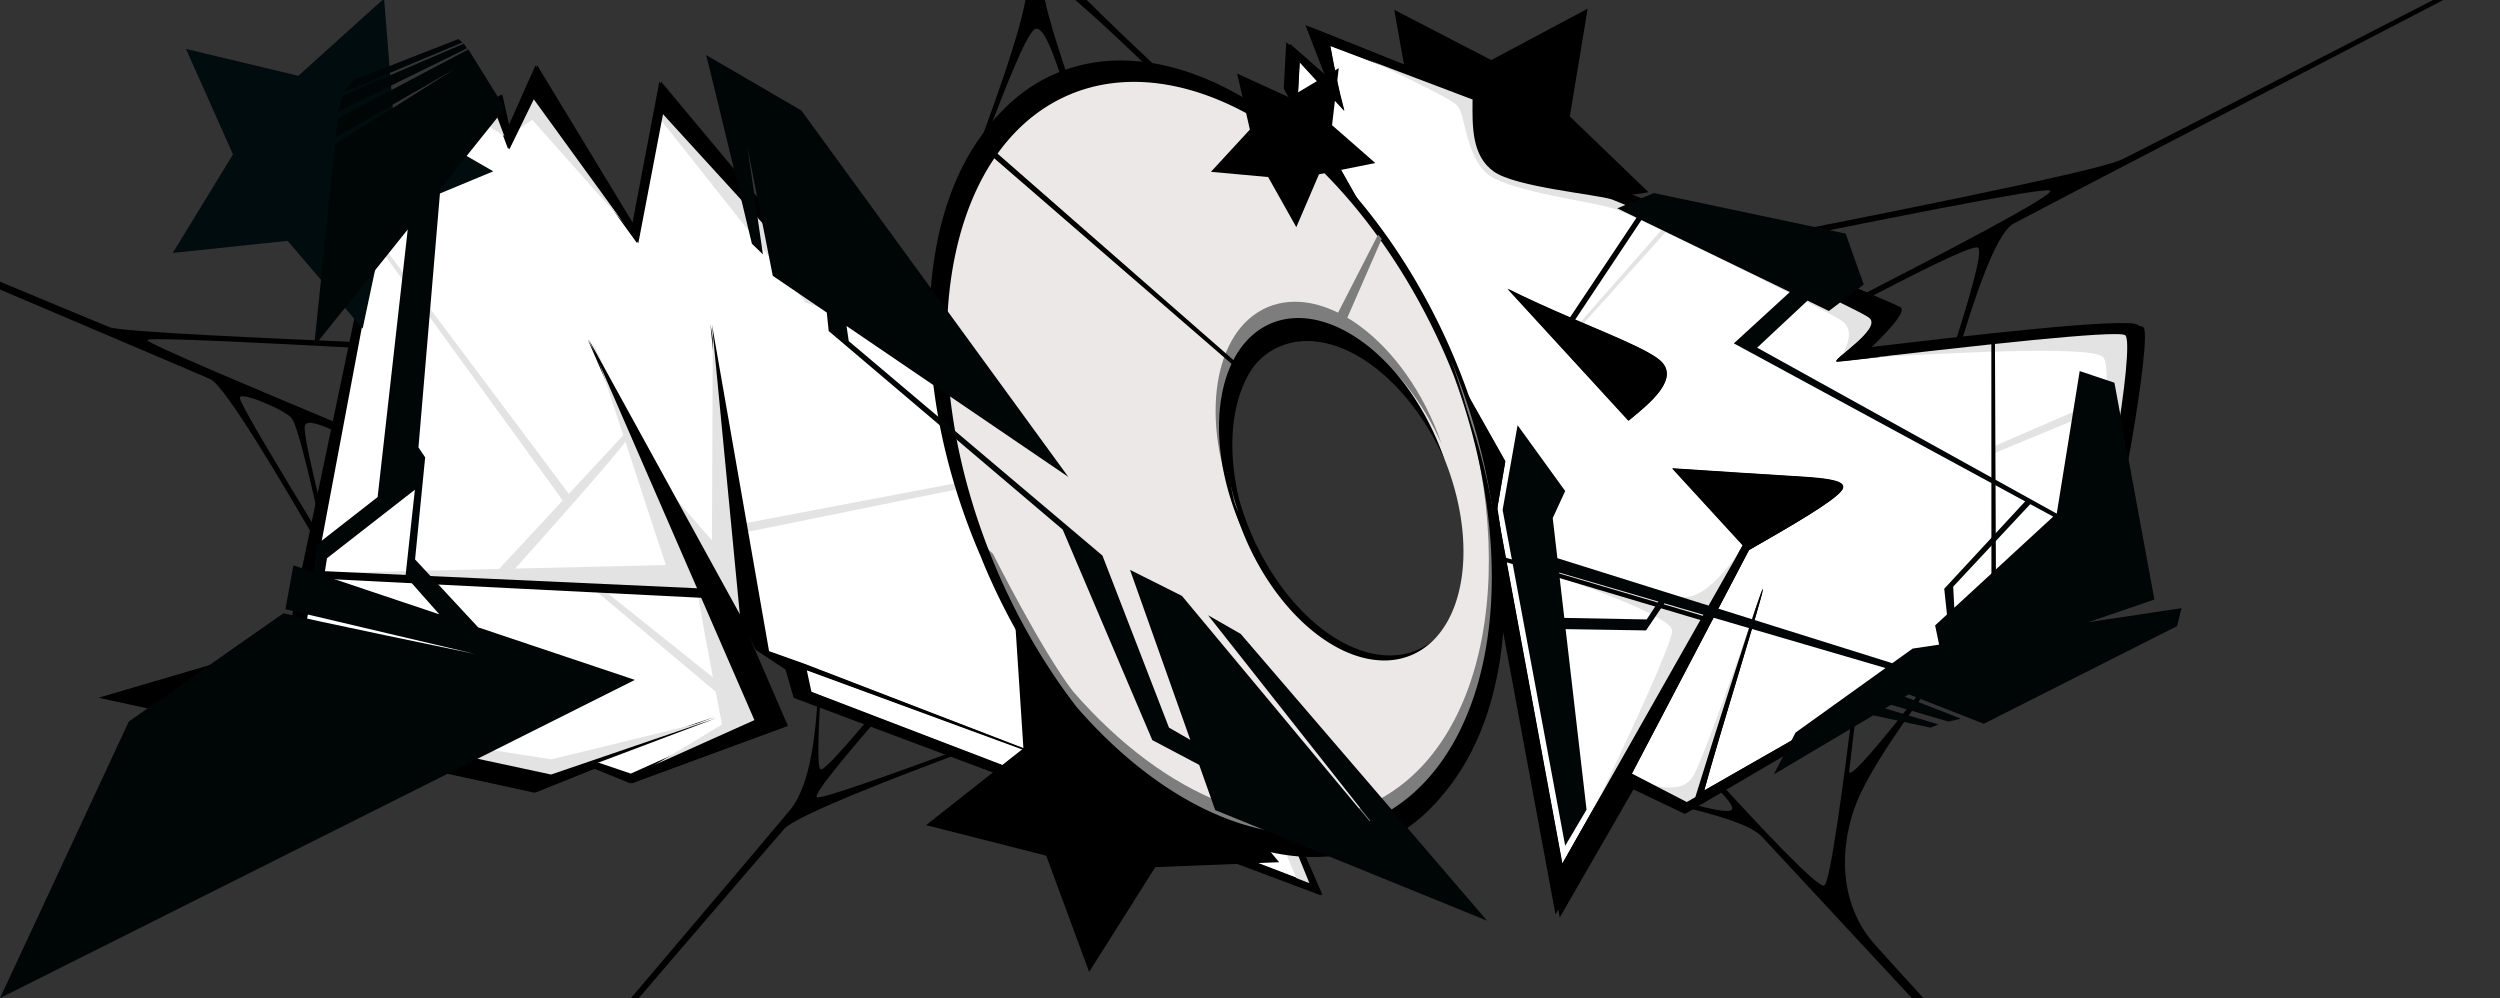 <?xml version="1.0" encoding="UTF-8" standalone="no"?>
<!-- Created with Inkscape (http://www.inkscape.org/) -->

<svg
   width="1400.245"
   height="559.028"
   viewBox="0 0 370.482 147.909"
   version="1.1"
   id="svg5"
   inkscape:version="1.1.1 (3bf5ae0d25, 2021-09-20)"
   sodipodi:docname="lettering01.svg"
   xmlns:inkscape="http://www.inkscape.org/namespaces/inkscape"
   xmlns:sodipodi="http://sodipodi.sourceforge.net/DTD/sodipodi-0.dtd"
   xmlns="http://www.w3.org/2000/svg"
   xmlns:svg="http://www.w3.org/2000/svg">
  <rect x="0" y="0" width="370.482" height="147.909" fill="#333333" stroke="none"/>
  <sodipodi:namedview
     id="namedview7"
     pagecolor="#ffffff"
     bordercolor="#666666"
     borderopacity="1.0"
     inkscape:pageshadow="2"
     inkscape:pageopacity="0.0"
     inkscape:pagecheckerboard="0"
     inkscape:document-units="mm"
     showgrid="false"
     units="px"
     width="1920px"
     inkscape:zoom="1.0761588"
     inkscape:cx="610.04008"
     inkscape:cy="260.18465"
     inkscape:window-width="1920"
     inkscape:window-height="1027"
     inkscape:window-x="0"
     inkscape:window-y="0"
     inkscape:window-maximized="1"
     inkscape:current-layer="letter_o"
     inkscape:snap-global="false" />
  <defs
     id="defs2">
    <inkscape:path-effect
       effect="bspline"
       id="path-effect16526"
       is_visible="true"
       lpeversion="1"
       weight="33.333"
       steps="2"
       helper_size="0"
       apply_no_weight="true"
       apply_with_weight="true"
       only_selected="false" />
    <inkscape:path-effect
       effect="bspline"
       id="path-effect13200"
       is_visible="true"
       lpeversion="1"
       weight="33.333"
       steps="2"
       helper_size="0"
       apply_no_weight="true"
       apply_with_weight="true"
       only_selected="false" />
    <inkscape:path-effect
       effect="bspline"
       id="path-effect12893"
       is_visible="true"
       lpeversion="1"
       weight="33.333"
       steps="2"
       helper_size="0"
       apply_no_weight="true"
       apply_with_weight="true"
       only_selected="false" />
    <inkscape:path-effect
       effect="bspline"
       id="path-effect12468"
       is_visible="true"
       lpeversion="1"
       weight="33.333"
       steps="2"
       helper_size="0"
       apply_no_weight="true"
       apply_with_weight="true"
       only_selected="false" />
    <inkscape:path-effect
       effect="bspline"
       id="path-effect11914"
       is_visible="true"
       lpeversion="1"
       weight="33.333"
       steps="2"
       helper_size="0"
       apply_no_weight="true"
       apply_with_weight="true"
       only_selected="false" />
    <inkscape:path-effect
       effect="bspline"
       id="path-effect11242"
       is_visible="true"
       lpeversion="1"
       weight="33.333"
       steps="2"
       helper_size="0"
       apply_no_weight="true"
       apply_with_weight="true"
       only_selected="false" />
    <inkscape:path-effect
       effect="bspline"
       id="path-effect12807"
       is_visible="true"
       lpeversion="1"
       weight="33.333"
       steps="2"
       helper_size="0"
       apply_no_weight="true"
       apply_with_weight="true"
       only_selected="false" />
    <inkscape:path-effect
       effect="bspline"
       id="path-effect11590"
       is_visible="true"
       lpeversion="1"
       weight="33.333"
       steps="2"
       helper_size="0"
       apply_no_weight="true"
       apply_with_weight="true"
       only_selected="false" />
    <inkscape:path-effect
       effect="bspline"
       id="path-effect10824"
       is_visible="true"
       lpeversion="1"
       weight="33.333"
       steps="2"
       helper_size="0"
       apply_no_weight="true"
       apply_with_weight="true"
       only_selected="false" />
    <inkscape:path-effect
       effect="bspline"
       id="path-effect10286"
       is_visible="true"
       lpeversion="1"
       weight="33.333"
       steps="2"
       helper_size="0"
       apply_no_weight="true"
       apply_with_weight="true"
       only_selected="false" />
    <inkscape:path-effect
       effect="bspline"
       id="path-effect40003"
       is_visible="true"
       lpeversion="1"
       weight="33.333"
       steps="2"
       helper_size="0"
       apply_no_weight="true"
       apply_with_weight="true"
       only_selected="false" />
    <inkscape:path-effect
       effect="bspline"
       id="path-effect27021"
       is_visible="true"
       lpeversion="1"
       weight="33.333"
       steps="2"
       helper_size="0"
       apply_no_weight="true"
       apply_with_weight="true"
       only_selected="false" />
    <inkscape:path-effect
       effect="bspline"
       id="path-effect26298"
       is_visible="true"
       lpeversion="1"
       weight="33.333"
       steps="2"
       helper_size="0"
       apply_no_weight="true"
       apply_with_weight="true"
       only_selected="false" />
    <inkscape:path-effect
       effect="bspline"
       id="path-effect16442"
       is_visible="true"
       lpeversion="1"
       weight="33.333"
       steps="2"
       helper_size="0"
       apply_no_weight="true"
       apply_with_weight="true"
       only_selected="false" />
    <inkscape:path-effect
       effect="bspline"
       id="path-effect2925"
       is_visible="true"
       lpeversion="1"
       weight="33.333"
       steps="2"
       helper_size="0"
       apply_no_weight="true"
       apply_with_weight="true"
       only_selected="false" />
    <inkscape:path-effect
       effect="bspline"
       id="path-effect267105"
       is_visible="true"
       lpeversion="1"
       weight="33.333"
       steps="2"
       helper_size="0"
       apply_no_weight="true"
       apply_with_weight="true"
       only_selected="false" />
    <inkscape:path-effect
       effect="bspline"
       id="path-effect258826"
       is_visible="true"
       lpeversion="1"
       weight="33.333"
       steps="2"
       helper_size="0"
       apply_no_weight="true"
       apply_with_weight="true"
       only_selected="false" />
    <inkscape:path-effect
       effect="bspline"
       id="path-effect247547"
       is_visible="true"
       lpeversion="1"
       weight="33.333"
       steps="2"
       helper_size="0"
       apply_no_weight="true"
       apply_with_weight="true"
       only_selected="false" />
    <inkscape:path-effect
       effect="bspline"
       id="path-effect231907"
       is_visible="true"
       lpeversion="1"
       weight="33.333"
       steps="2"
       helper_size="0"
       apply_no_weight="true"
       apply_with_weight="true"
       only_selected="false" />
    <inkscape:path-effect
       effect="bspline"
       id="path-effect231679"
       is_visible="true"
       lpeversion="1"
       weight="33.333"
       steps="2"
       helper_size="0"
       apply_no_weight="true"
       apply_with_weight="true"
       only_selected="false" />
    <inkscape:path-effect
       effect="bspline"
       id="path-effect231389"
       is_visible="true"
       lpeversion="1"
       weight="33.333"
       steps="2"
       helper_size="0"
       apply_no_weight="true"
       apply_with_weight="true"
       only_selected="false" />
    <inkscape:path-effect
       effect="bspline"
       id="path-effect224269"
       is_visible="true"
       lpeversion="1"
       weight="33.333"
       steps="2"
       helper_size="0"
       apply_no_weight="true"
       apply_with_weight="true"
       only_selected="false" />
    <inkscape:path-effect
       effect="bspline"
       id="path-effect222200"
       is_visible="true"
       lpeversion="1"
       weight="33.333"
       steps="2"
       helper_size="0"
       apply_no_weight="true"
       apply_with_weight="true"
       only_selected="false" />
    <inkscape:path-effect
       effect="bspline"
       id="path-effect199026"
       is_visible="true"
       lpeversion="1"
       weight="33.333"
       steps="2"
       helper_size="0"
       apply_no_weight="true"
       apply_with_weight="true"
       only_selected="false" />
    <inkscape:path-effect
       effect="bspline"
       id="path-effect179430"
       is_visible="true"
       lpeversion="1"
       weight="33.333"
       steps="2"
       helper_size="0"
       apply_no_weight="true"
       apply_with_weight="true"
       only_selected="false" />
    <inkscape:path-effect
       effect="bspline"
       id="path-effect165795"
       is_visible="true"
       lpeversion="1"
       weight="33.333"
       steps="2"
       helper_size="0"
       apply_no_weight="true"
       apply_with_weight="true"
       only_selected="false" />
    <inkscape:path-effect
       effect="bspline"
       id="path-effect142926"
       is_visible="true"
       lpeversion="1"
       weight="33.333"
       steps="2"
       helper_size="0"
       apply_no_weight="true"
       apply_with_weight="true"
       only_selected="false" />
    <inkscape:path-effect
       effect="bspline"
       id="path-effect141389"
       is_visible="true"
       lpeversion="1"
       weight="33.333"
       steps="2"
       helper_size="0"
       apply_no_weight="true"
       apply_with_weight="true"
       only_selected="false" />
    <inkscape:path-effect
       effect="bspline"
       id="path-effect137960"
       is_visible="true"
       lpeversion="1"
       weight="33.333"
       steps="2"
       helper_size="0"
       apply_no_weight="true"
       apply_with_weight="true"
       only_selected="false" />
    <inkscape:path-effect
       effect="bspline"
       id="path-effect136588"
       is_visible="true"
       lpeversion="1"
       weight="33.333"
       steps="2"
       helper_size="0"
       apply_no_weight="true"
       apply_with_weight="true"
       only_selected="false" />
    <inkscape:path-effect
       effect="bspline"
       id="path-effect134471"
       is_visible="true"
       lpeversion="1"
       weight="33.333"
       steps="2"
       helper_size="0"
       apply_no_weight="true"
       apply_with_weight="true"
       only_selected="false" />
    <inkscape:path-effect
       effect="bspline"
       id="path-effect134465"
       is_visible="true"
       lpeversion="1"
       weight="33.333"
       steps="2"
       helper_size="0"
       apply_no_weight="true"
       apply_with_weight="true"
       only_selected="false" />
    <inkscape:path-effect
       effect="bspline"
       id="path-effect134459"
       is_visible="true"
       lpeversion="1"
       weight="33.333"
       steps="2"
       helper_size="0"
       apply_no_weight="true"
       apply_with_weight="true"
       only_selected="false" />
    <inkscape:path-effect
       effect="bspline"
       id="path-effect134453"
       is_visible="true"
       lpeversion="1"
       weight="33.333"
       steps="2"
       helper_size="0"
       apply_no_weight="true"
       apply_with_weight="true"
       only_selected="false" />
    <inkscape:path-effect
       effect="bspline"
       id="path-effect134447"
       is_visible="true"
       lpeversion="1"
       weight="33.333"
       steps="2"
       helper_size="0"
       apply_no_weight="true"
       apply_with_weight="true"
       only_selected="false" />
    <inkscape:path-effect
       effect="bspline"
       id="path-effect134441"
       is_visible="true"
       lpeversion="1"
       weight="33.333"
       steps="2"
       helper_size="0"
       apply_no_weight="true"
       apply_with_weight="true"
       only_selected="false" />
    <inkscape:path-effect
       effect="bspline"
       id="path-effect134435"
       is_visible="true"
       lpeversion="1"
       weight="33.333"
       steps="2"
       helper_size="0"
       apply_no_weight="true"
       apply_with_weight="true"
       only_selected="false" />
    <inkscape:path-effect
       effect="bspline"
       id="path-effect134429"
       is_visible="true"
       lpeversion="1"
       weight="33.333"
       steps="2"
       helper_size="0"
       apply_no_weight="true"
       apply_with_weight="true"
       only_selected="false" />
    <inkscape:path-effect
       effect="bspline"
       id="path-effect134423"
       is_visible="true"
       lpeversion="1"
       weight="33.333"
       steps="2"
       helper_size="0"
       apply_no_weight="true"
       apply_with_weight="true"
       only_selected="false" />
    <inkscape:path-effect
       effect="bspline"
       id="path-effect134417"
       is_visible="true"
       lpeversion="1"
       weight="33.333"
       steps="2"
       helper_size="0"
       apply_no_weight="true"
       apply_with_weight="true"
       only_selected="false" />
    <inkscape:path-effect
       effect="bspline"
       id="path-effect134411"
       is_visible="true"
       lpeversion="1"
       weight="33.333"
       steps="2"
       helper_size="0"
       apply_no_weight="true"
       apply_with_weight="true"
       only_selected="false" />
    <inkscape:path-effect
       effect="bspline"
       id="path-effect134405"
       is_visible="true"
       lpeversion="1"
       weight="33.333"
       steps="2"
       helper_size="0"
       apply_no_weight="true"
       apply_with_weight="true"
       only_selected="false" />
    <inkscape:path-effect
       effect="bspline"
       id="path-effect134399"
       is_visible="true"
       lpeversion="1"
       weight="33.333"
       steps="2"
       helper_size="0"
       apply_no_weight="true"
       apply_with_weight="true"
       only_selected="false" />
    <inkscape:path-effect
       effect="bspline"
       id="path-effect134393"
       is_visible="true"
       lpeversion="1"
       weight="33.333"
       steps="2"
       helper_size="0"
       apply_no_weight="true"
       apply_with_weight="true"
       only_selected="false" />
    <inkscape:path-effect
       effect="bspline"
       id="path-effect134387"
       is_visible="true"
       lpeversion="1"
       weight="33.333"
       steps="2"
       helper_size="0"
       apply_no_weight="true"
       apply_with_weight="true"
       only_selected="false" />
    <inkscape:path-effect
       effect="bspline"
       id="path-effect126759"
       is_visible="true"
       lpeversion="1"
       weight="33.333"
       steps="2"
       helper_size="0"
       apply_no_weight="true"
       apply_with_weight="true"
       only_selected="false" />
    <inkscape:path-effect
       effect="bspline"
       id="path-effect125251"
       is_visible="true"
       lpeversion="1"
       weight="33.333"
       steps="2"
       helper_size="0"
       apply_no_weight="true"
       apply_with_weight="true"
       only_selected="false" />
    <inkscape:path-effect
       effect="bspline"
       id="path-effect124240"
       is_visible="true"
       lpeversion="1"
       weight="33.333"
       steps="2"
       helper_size="0"
       apply_no_weight="true"
       apply_with_weight="true"
       only_selected="false" />
    <inkscape:path-effect
       effect="bspline"
       id="path-effect123551"
       is_visible="true"
       lpeversion="1"
       weight="33.333"
       steps="2"
       helper_size="0"
       apply_no_weight="true"
       apply_with_weight="true"
       only_selected="false" />
    <inkscape:path-effect
       effect="bspline"
       id="path-effect118125"
       is_visible="true"
       lpeversion="1"
       weight="33.333"
       steps="2"
       helper_size="0"
       apply_no_weight="true"
       apply_with_weight="true"
       only_selected="false" />
    <inkscape:path-effect
       effect="bspline"
       id="path-effect116390"
       is_visible="true"
       lpeversion="1"
       weight="33.333"
       steps="2"
       helper_size="0"
       apply_no_weight="true"
       apply_with_weight="true"
       only_selected="false" />
    <inkscape:path-effect
       effect="bspline"
       id="path-effect114846"
       is_visible="true"
       lpeversion="1"
       weight="33.333"
       steps="2"
       helper_size="0"
       apply_no_weight="true"
       apply_with_weight="true"
       only_selected="false" />
    <inkscape:path-effect
       effect="bspline"
       id="path-effect112570"
       is_visible="true"
       lpeversion="1"
       weight="33.333"
       steps="2"
       helper_size="0"
       apply_no_weight="true"
       apply_with_weight="true"
       only_selected="false" />
    <inkscape:path-effect
       effect="bspline"
       id="path-effect110387"
       is_visible="true"
       lpeversion="1"
       weight="33.333"
       steps="2"
       helper_size="0"
       apply_no_weight="true"
       apply_with_weight="true"
       only_selected="false" />
    <inkscape:path-effect
       effect="bspline"
       id="path-effect91985"
       is_visible="true"
       lpeversion="1"
       weight="33.333"
       steps="2"
       helper_size="0"
       apply_no_weight="true"
       apply_with_weight="true"
       only_selected="false" />
    <inkscape:path-effect
       effect="bspline"
       id="path-effect74175"
       is_visible="true"
       lpeversion="1"
       weight="33.333"
       steps="2"
       helper_size="0"
       apply_no_weight="true"
       apply_with_weight="true"
       only_selected="false" />
    <inkscape:path-effect
       effect="bspline"
       id="path-effect59518"
       is_visible="true"
       lpeversion="1"
       weight="33.333"
       steps="2"
       helper_size="0"
       apply_no_weight="true"
       apply_with_weight="true"
       only_selected="false" />
    <inkscape:path-effect
       effect="bspline"
       id="path-effect4297"
       is_visible="true"
       lpeversion="1"
       weight="33.333"
       steps="2"
       helper_size="0"
       apply_no_weight="true"
       apply_with_weight="true"
       only_selected="false" />
  </defs>
  <g
     inkscape:groupmode="layer"
     id="letter_b_star"
     inkscape:label="B-star"
     style="display:inline"
     transform="translate(0,-0.854)"
     type="layer"
     sodipodi:insensitive="true">
    <path
       sodipodi:type="star"
       style="display:inline;fill:#000000;fill-opacity:1;stroke:none;stroke-opacity:1"
       id="path194095-7"
       inkscape:flatsided="false"
       sodipodi:sides="5"
       sodipodi:cx="418.7063"
       sodipodi:cy="193.01639"
       sodipodi:r1="61.185623"
       sodipodi:r2="30.592813"
       sodipodi:arg1="-2.0943951"
       sodipodi:arg2="-1.4660766"
       inkscape:rounded="0"
       inkscape:randomized="0"
       transform="matrix(0.396,-0.044,0.044,0.396,46.765,-36.066)"
       inkscape:transform-center-x="-0.050636488"
       inkscape:transform-center-y="2.2778876"
       d="m 388.113,140.028 33.791,22.563 37.743,-15.045 -11.017,39.109 25.972,31.247 -40.599,1.608 -21.692,34.356 -14.075,-38.116 -39.378,-10.014 31.901,-25.164 z" />
  </g>
  <g
     inkscape:groupmode="layer"
     id="letter_b_shadow"
     inkscape:label="B-shadow"
     style="display:inline"
     type="layer"
     sodipodi:insensitive="true">
    <g
       id="g26254-5"
       transform="translate(-105.919,128.526)"
       style="display:inline;fill:#ffffff;fill-opacity:1;stroke:none" />
    <path
       id="path26873-2-5"
       style="display:inline;fill:#000000;fill-opacity:1;stroke:none;stroke-width:0.265px;stroke-linecap:butt;stroke-linejoin:miter;stroke-opacity:1"
       d="m 193.455,3.722 2.926,7.582 -5.768,-5.068 -0.376,6.877 30.18,55.105 -1.192,6.4 11.284,60.872 10.909,-18.94 7.611,3.625 c 21.096,-12.357 60.044,-35.171 61.831,-37.058 1.788,-1.887 7.418,-33.725 6.011,-34.955 -1.407,-1.23 -26.471,1.715 -40.662,3.383 1.989,-1.94 5.968,-5.818 4.644,-6.39 -1.324,-0.572 -37.488,-16.194 -42.27,-17.466 -2.636,-0.701 -6.299,-0.855 -9.797,-1.363 -0.126,-0.019 -0.247,-0.037 -0.372,-0.055 -2.712,-0.416 -5.3,-1.065 -7.196,-2.377 -4.419,-3.057 -2.259,-9.121 -2.894,-9.85 -0.635,-0.729 -16.268,-6.917 -24.869,-10.322 z"
       sodipodi:nodetypes="cccccccccsscssccsssc" />
  </g>
  <g
     inkscape:groupmode="layer"
     id="letter_b"
     inkscape:label="B"
     style="display:inline"
     transform="translate(-58.194,-25.782)"
     type="layer"
     sodipodi:insensitive="true">
    <g
       id="g26254"
       transform="translate(3.15,-1.87)"
       style="fill:#ffffff;fill-opacity:1;stroke:none">
      <path
         id="path16242"
         style="fill:#ffffff;fill-opacity:1;stroke:none;stroke-width:1px;stroke-linecap:butt;stroke-linejoin:miter;stroke-opacity:1"
         d="m 743.842,25.717 c 2.309,12.569 4.648,24.621 7.861,36.328 l -24.955,-27.211 -0.955,17.615 115.938,205.664 -4.646,27.158 36.527,197.799 100.922,-178.057 -39.432,-42.994 c 22.744,1.495 47.226,3.121 61.85,3.996 20.774,1.243 37.174,1.985 33.119,8.076 -4.055,6.091 -29.293,20.563 -52.055,33.615 l -65.549,125.113 30.699,15.885 c 1.402,-0.802 3.34,-1.917 4.779,-2.74 10.137,-32.801 38.369,-121.753 37.826,-116.207 -0.522,5.331 -24.293,80.997 -32.811,112.41 77.959,-44.592 201.37,-114.486 211.664,-125.361 10.852,-11.465 29.606,-124.812 23.732,-129.141 -5.874,-4.329 -156.326,14.668 -161.031,14.648 -4.706,-0.019 25.706,-18.284 17.803,-24.416 -7.903,-6.132 -135.109,-63.263 -143.787,-66.156 -8.678,-2.893 -53.866,-6.873 -66.102,-15.615 C 823.005,87.385 823.19,71.467 823.375,55.852 Z m 99.186,135.904 c 35.806,17.875 73.616,30.713 84.66,39.568 12.686,10.172 -5.247,24.53 -17.059,34.145 z"
         transform="matrix(0.265,0,0,0.265,55.043,27.652)" />
    </g>
    <path
       id="path6773"
       style="font-variation-settings:normal;display:inline;opacity:1;vector-effect:none;fill:#000000;fill-opacity:1;stroke:none;stroke-width:1px;stroke-linecap:butt;stroke-linejoin:miter;stroke-miterlimit:4;stroke-dasharray:none;stroke-dashoffset:0;stroke-opacity:1;-inkscape-stroke:none;stop-color:#000000;stop-opacity:1"
       d="m 1092.887,365.188 c 0,0 -3.285,1.209 -3.285,1.209 0,0 -56.756,75.383 -55.484,64.68 1.272,-10.702 2.303,-19.38 4.09,-34.421 0,0 -2.344,1.389 -2.344,1.389 -4.482,35.124 -12.145,95.17 -15.681,97.147 -3.535,1.978 -37.492,-34.789 -57.355,-56.296 0,0 -2.316,2.049 -2.316,2.049 4.906,5.288 9.886,10.657 7.567,12.112 -2.319,1.455 -12.078,-0.914 -21.692,-3.247 0,0 -2.383,2.107 -2.383,2.107 11.572,2.885 34.216,8.53 41.197,15.848 6.981,7.318 614.501,662.201 924.992,996.899 -295.098,-320.123 -840.073,-911.314 -862.496,-937.312 -22.422,-25.997 -17.815,-62.039 -6.842,-84.492 10.973,-22.453 31.821,-50.492 52.031,-77.673 z"
       inkscape:path-effect="#path-effect11590"
       inkscape:original-d="m 1092.8867,365.1875 -3.2851,1.20898 -56.7559,75.38282 c 2.5418,-21.40504 5.3613,-45.12305 5.3613,-45.12305 l -2.3437,1.38867 c 0,0 -12.1443,95.16985 -13.4473,105.3711 -5.7684,-6.24591 -59.58788,-64.51954 -59.58788,-64.51954 l -2.3164,2.04883 c 0,0 9.88579,10.65716 14.7168,15.86524 -9.46871,-2.29733 -28.8418,-7 -28.8418,-7 l -2.38281,2.10742 c 0,0 34.21609,8.53024 34.71679,8.6543 13.46186,14.51129 931.4727,1004.09183 931.4727,1004.09183 0,0 -840.0733,-911.31427 -885.2936,-960.3694 0.3768,-2.93928 4.9837,-38.98087 7.358,-57.56423 19.5727,-26.32196 60.6289,-81.54297 60.6289,-81.54297 z"
       sodipodi:nodetypes="cccccccccccccccc"
       transform="matrix(0.265,0,0,0.265,58.194,25.782)" />
    <path
       id="path7306"
       style="font-variation-settings:normal;display:inline;opacity:1;vector-effect:none;fill:#000000;fill-opacity:1;stroke:none;stroke-width:1px;stroke-linecap:butt;stroke-linejoin:miter;stroke-miterlimit:4;stroke-dasharray:none;stroke-dashoffset:0;stroke-opacity:1;-inkscape-stroke:none;stop-color:#000000;stop-opacity:1"
       d="m 2137.061,-400.004 c -320.182,165.071 -935.672,482.388 -950.75,489.319 -15.078,6.931 -145.754,32.604 -213.733,45.96 0,0 3.59,2.941 3.59,2.941 64.277,-13.044 165.773,-33.642 170.221,-31.706 4.447,1.936 -63.681,37.06 -106.826,59.303 0,0 3.068,1.957 3.068,1.957 23.213,-12.043 59.999,-31.128 63.457,-29.306 3.458,1.822 -6.932,34.807 -13.489,55.622 0,0 3.746,-1.367 3.746,-1.367 6.447,-20.949 18.945,-61.564 29.569,-67.615 10.624,-6.051 670.688,-348.484 1011.146,-525.11 z"
       inkscape:path-effect="#path-effect10824"
       inkscape:original-d="m 2137.0605,-400.00391 c 0,0 -935.6711,482.38966 -960.5468,495.212894 -5.2802,1.038576 -203.93558,40.066406 -203.93558,40.066406 l 3.58985,2.94141 c 0,0 165.77363,-33.6408 192.83003,-39.132816 -18.1611,9.364456 -129.4355,66.730466 -129.4355,66.730466 l 3.0684,1.95703 c 0,0 59.9996,-31.12663 69.6386,-36.1289 -2.7219,8.64521 -19.6699,62.44531 -19.6699,62.44531 l 3.7461,-1.36719 c 0,0 18.9459,-61.56351 19.3398,-62.84765 20.8541,-10.81734 1021.375,-529.87696 1021.375,-529.87696 z"
       sodipodi:nodetypes="cccccccccccc"
       transform="matrix(0.265,0,0,0.265,58.194,25.782)" />
    <path
       id="path11160"
       style="font-variation-settings:normal;opacity:1;vector-effect:none;fill:#e3e3e3;fill-opacity:1;stroke:none;stroke-width:1px;stroke-linecap:butt;stroke-linejoin:miter;stroke-miterlimit:4;stroke-dasharray:none;stroke-dashoffset:0;stroke-opacity:1;-inkscape-stroke:none;stop-color:#000000;stop-opacity:1"
       d="m 745.811,24.387 c 23.389,10.844 64.379,29.615 69.119,34.67 4.74,5.055 4.741,29.961 18.227,39.232 13.485,9.271 58.644,14.564 70.33,18.717 3.079,1.094 12.88,5.63 25.547,11.686 l -44.984,51.166 1.572,0.934 45.801,-50.947 c 35.613,17.074 92.124,45.269 97.986,49.127 8.13,5.35 3.429,14.49 0.533,20.121 l 24.312,-23.127 -151.969,-67.75 -46.029,-7.047 -24.281,-9.045 -6.5,-16.369 -0.019,-20.607 C 798.291,44.655 747.657,25.1 745.811,24.387 Z m 449.076,160.814 -57.33,1.771 -102.207,13.545 c 50.243,-2.883 132.741,-7.619 140.574,-0.98 2.249,1.906 2.623,10.823 1.691,22.9 l -63.375,27.488 0.842,3.576 62.051,-25.703 c -3.029,30.197 -12.789,74.776 -22.141,84.883 -13.918,15.042 -133.018,89.5 -205.342,134.713 L 1174.117,313.164 Z M 975.756,304.637 c -8.474,11.6 -20.851,28.544 -32.939,29.275 -9.4,0.569 -62.524,-11.79 -85.854,-17.299 l -16.174,-4.801 c 2.794,0.96 5.948,2.049 9.021,3.109 -2.564,-0.607 -4.147,-0.98 -4.139,-0.963 0.015,0.031 4.196,1.292 10.752,3.25 33.902,11.782 77.311,27.667 78.641,35.102 1.547,8.647 -60.832,135.609 -61.537,137.043 -0.705,1.434 55.417,-94.884 83.479,-143.043 l -3.25,-0.965 z m 9.475,26.043 c -0.02,-0.015 -32.363,93.798 -38.4,103.479 -6.037,9.681 -19.408,5.827 -28.549,3.191 l 22.904,13.996 7.896,-3.598 c 12.202,-39.491 36.169,-117.053 36.148,-117.068 z"
       transform="matrix(0.265,0,0,0.265,58.194,25.782)" />
    <path
       id="path26873-2"
       style="display:inline;fill:#000000;fill-opacity:1;stroke:none;stroke-width:1px;stroke-linecap:butt;stroke-linejoin:miter;stroke-opacity:1"
       d="m 732.201,15.035 11.059,28.658 -21.799,-19.156 -1.422,25.99 114.066,208.271 -4.506,24.189 42.648,230.068 41.23,-71.584 28.768,13.701 c 79.733,-46.704 226.936,-132.93 233.693,-140.062 6.757,-7.133 28.037,-127.466 22.719,-132.115 -5.318,-4.649 -100.048,6.482 -153.684,12.785 7.519,-7.33 22.556,-21.99 17.551,-24.152 -5.005,-2.162 -141.688,-61.205 -159.76,-66.012 -18.071,-4.806 -48.929,-2.788 -65.631,-14.344 -16.702,-11.556 -8.538,-34.473 -10.939,-37.227 -2.401,-2.754 -61.487,-26.143 -93.994,-39.012 z m 11.754,10.486 79.533,30.135 c -0.185,15.616 -0.37,31.533 11.865,40.275 12.235,8.742 57.424,12.722 66.102,15.615 1.583,0.528 7.974,3.264 16,6.762 l -39.436,59.107 c -11.186,-4.827 -23.102,-10.111 -34.879,-15.99 l 67.602,73.713 c 11.812,-9.615 29.744,-23.973 17.059,-34.145 -7.1,-5.693 -25.302,-13.058 -46.881,-22.322 l 39.334,-59.143 c 37.483,16.412 118.693,53.289 124.988,58.174 7.903,6.132 -22.509,24.397 -17.803,24.416 2.478,0.01 45.251,-5.217 86.16,-9.57 l 0.053,156.836 c -45.517,27.045 -111.902,64.745 -160.578,92.588 8.518,-31.413 32.289,-107.079 32.811,-112.41 0.543,-5.546 -27.69,83.406 -37.826,116.207 -1.439,0.823 -3.377,1.938 -4.779,2.74 L 912.58,432.625 978.129,307.512 c 22.762,-13.052 48,-27.524 52.055,-33.615 4.055,-6.091 -12.345,-6.833 -33.119,-8.076 -14.623,-0.875 -39.106,-2.501 -61.85,-3.996 l 39.432,42.994 -22.432,39.576 -110.064,-32.5 -4.953,-26.818 4.646,-27.158 -115.938,-205.664 0.955,-17.615 24.955,27.211 c -3.213,-11.707 -5.553,-23.759 -7.861,-36.328 z M 1183.246,186.834 c 2.853,0.031 4.674,0.231 5.225,0.637 5.874,4.329 -12.88,117.676 -23.732,129.141 -3.738,3.949 -22.495,15.735 -48.473,31.211 l -0.65,-155.482 c 28.766,-3.044 56.343,-5.627 67.631,-5.506 z M 842.627,314.475 950.896,346.721 873.725,482.875 Z"
       transform="matrix(0.265,0,0,0.265,58.194,25.782)" />
  </g>
  <g
     inkscape:groupmode="layer"
     id="letter_b_over"
     inkscape:label="B-over"
     style="display:inline"
     transform="translate(0,-0.854)"
     type="layer"
     sodipodi:insensitive="true">
    <path
       id="path30102"
       style="fill:#000506;fill-opacity:1;stroke:none;stroke-width:1px;stroke-linecap:butt;stroke-linejoin:miter;stroke-opacity:1"
       d="m 924.902,107.961 -20.488,8.537 96.506,46.814 -31.322,28.713 162.912,88.355 -45.258,48.854 1.521,14.396 -6.619,6.098 2.223,10.75 -14.811,2.227 -11.387,8.168 -187.264,-58.723 -2.602,-22.445 6.971,-15.107 -26.623,-36.826 -8.371,47.355 34.994,187.863 11.938,-20.209 -11.705,-100.965 44.969,0.725 10.258,-15.143 123.672,36.176 -50.312,36.094 -12.16,23.393 55.623,-33.016 31.895,6.842 4.65,-1.75 -29.961,-9 3.367,-1.998 32.172,9.395 6.834,-1.666 -31.392,-12.248 2.262,-1.342 41.961,16.465 108.08,-54.604 2.523,-10.037 -52.213,7.848 37.037,-12.674 -22.357,-121.248 -19.418,-6.516 -12.811,79.525 -0.152,0.141 -167.416,-92.752 28.176,-26.32 11.951,5.799 19.494,-14.797 -10.158,-28.488 z m 210.453,173.963 12.834,6.961 -55.311,50.963 -0.627,-11.797 z m -263.508,38.246 55.574,16.256 -6.553,9.969 -46.08,-0.854 z"
       transform="matrix(0.265,0,0,0.265,0,0.854)" />
  </g>
  <g
     inkscape:groupmode="layer"
     id="letter_m_shadow"
     inkscape:label="M-shadow"
     type="layer"
     style="display:inline"
     sodipodi:insensitive="true">
    <path
       id="path16535-3"
       style="display:inline;fill:#000000;fill-opacity:1;stroke:none;stroke-width:1.707px;stroke-linecap:butt;stroke-linejoin:miter;stroke-opacity:1"
       d="M 300.398,36.5 284.965,71.088 280.922,52.885 215.783,98.453 161.133,359.25 56.131,390.104 l 243.463,53.053 33.453,-13.48 20.449,8.322 87.121,-32.066 -24.902,-57.582 7.963,15.045 16.543,10.943 4.574,15.826 294.777,110.412 -5.758,-6.549 c 0,0 -36.942,-87.736 -55.287,-131.582 l -19.061,-9.883 -17.559,-52.982 -0.996,-0.533 -68.293,-55.543 -44.816,-46.121 -4.922,-4.225 -0.223,-2.57 -21.678,-18.66 -35.145,-11.137 -96.158,-115.158 -15.227,79.936 z"
       transform="scale(0.265)"
       sodipodi:nodetypes="ccccccccccccccccccccccccccccc" />
  </g>
  <g
     inkscape:label="M"
     inkscape:groupmode="layer"
     id="letter_m"
     style="display:inline"
     transform="translate(-58.194,-25.782)"
     type="layer"
     sodipodi:insensitive="true">
    <path
       id="path16535"
       style="fill:#ffffff;fill-opacity:1;stroke:none;stroke-width:0.452px;stroke-linecap:butt;stroke-linejoin:miter;stroke-opacity:1"
       d="m 137.106,40.462 -3.61,7.412 -2.288,-6.06 -15.969,13.418 -12.613,67.08 -16.068,6.64 53.105,11.417 5.891,-2.012 18.573,-6.345 -17.649,6.657 5.194,1.755 18.078,-8.108 -24.49,-56.293 22.328,40.626 -4.12,-42.872 8.463,48.425 5.41,1.922 43.518,16.755 -43.356,-15.927 0.699,3.255 73.827,28.294 -14.56,-34.8 -5.043,-2.615 -4.646,-14.018 -0.264,-0.141 -39.651,-32.249 -7.456,-3.534 -24.183,-26.482 -3.655,19.109 z"
       sodipodi:nodetypes="cccccccccccccccccccccccccccccc" />
    <path
       id="path4717"
       style="font-variation-settings:normal;display:inline;opacity:1;vector-effect:none;fill:#000000;fill-opacity:1;stroke:none;stroke-width:1px;stroke-linecap:butt;stroke-linejoin:miter;stroke-miterlimit:4;stroke-dasharray:none;stroke-dashoffset:0;stroke-opacity:1;-inkscape-stroke:none;stop-color:#000000;stop-opacity:1"
       d="m -775.854,-166.734 c 300.419,127.176 885.197,374.729 893.672,378.888 8.475,4.159 40.869,59.48 57.512,87.901 0,0 -0.225,-6.836 -0.225,-6.836 -15.681,-25.766 -40.251,-66.138 -40.986,-70.592 -0.735,-4.454 25.847,6.798 29.145,11.415 3.298,4.617 9.818,32.904 13.902,50.616 0,0 1.611,-4.287 1.611,-4.287 -3.822,-15.946 -9.08,-37.885 -8.315,-42.033 0.765,-4.147 9.394,-0.494 15.666,2.162 0,0 1.648,-4.252 1.648,-4.252 C 149.118,220.081 81.929,191.984 82.369,190.159 c 0.439,-1.825 73.461,2.061 115.475,4.296 0,0 0.518,-3.213 0.518,-3.213 -43.904,-1.883 -129.763,-5.565 -136.962,-8.21 -7.199,-2.645 -556.418,-232.324 -837.253,-349.767 z"
       inkscape:path-effect="#path-effect12807"
       inkscape:original-d="m -775.85352,-166.73438 c 0,0 885.19659,374.72958 901.25586,381.52735 0.89071,1.52035 49.92774,85.26172 49.92774,85.26172 l -0.22461,-6.83594 c 0,0 -40.25023,-66.13795 -47.04297,-77.29883 5.32166,2.25317 31.90394,13.50509 36.85352,15.59961 1.64656,7.13919 12.25,53.13867 12.25,53.13867 l 1.61132,-4.28711 c 0,0 -9.07891,-37.88558 -11.46484,-47.83789 3.91522,1.65827 18.81641,7.9668 18.81641,7.9668 l 1.64843,-4.25195 c 0,0 -105.848357,-44.26393 -115.976559,-48.5 11.007212,0.58667 126.042969,6.70703 126.042969,6.70703 l 0.51758,-3.21289 c 0,0 -129.763485,-5.56397 -131.710939,-5.64844 -12.449714,-5.20579 -842.503911,-352.32813 -842.503911,-352.32813 z"
       sodipodi:nodetypes="cccccccccccccccc"
       transform="matrix(0.265,0,0,0.265,58.194,25.782)" />
    <path
       style="fill:#e3e3e3;fill-opacity:1;stroke:none;stroke-width:0.265px;stroke-linecap:butt;stroke-linejoin:miter;stroke-opacity:1"
       d="m 156.831,41.167 25.238,28.714 7.485,2.617 38.952,33.053 4.185,13.693 5.373,2.632 15.214,35.617 -2.826,-1.192 -14.106,-34.067 -6.725,-3.038 -6.231,-15.793 -36.418,-29.606 -9.404,-3.185 -22.024,-27.798 z"
       id="path1143" />
    <path
       id="path2383"
       style="fill:#e3e3e3;fill-opacity:1;stroke:none;stroke-width:1px;stroke-linecap:butt;stroke-linejoin:miter;stroke-opacity:1"
       d="m 210.531,132.58 -1.133,2.182 105.289,145.066 -35.604,38.32 -102.387,2.389 153.893,7.717 69.633,58.59 c 1.984,10.352 3.529,18.305 3.529,18.305 l -50.084,30.164 72.039,-30.025 -32.51,-72.484 c 0,0 -2.257,-2.543 -2.65,0 -0.23,1.488 4.312,25.885 8.135,45.969 l -62.898,-50.258 64.031,3.211 c 0,0 -62.434,-126.397 -68.996,-141.756 2.033,5.761 9.587,28.641 17.725,53.418 l -30.434,32.758 z m 120.287,57.389 c -0.403,-1.141 -0.663,-1.836 -0.592,-1.51 0.043,0.197 0.275,0.768 0.592,1.51 z m 67.791,-6.719 -0.469,118.943 -28.812,-33.172 49.291,85.637 -6.541,-56.027 179.242,-36.375 -2.564,-2.361 -177.268,33.682 z m -48.904,63.672 c 11.024,33.58 22.602,69.053 22.602,69.053 l -84.215,1.965 c 11.147,-12.437 56.566,-63.243 61.613,-71.018 z m -240.42,146.793 194.354,44.52 93.816,-35.379 -89.102,21.771 z"
       transform="matrix(0.265,0,0,0.265,58.194,25.782)" />
    <path
       style="font-variation-settings:normal;opacity:1;vector-effect:none;fill:#e3e3e3;fill-opacity:1;stroke:none;stroke-width:0.265px;stroke-linecap:butt;stroke-linejoin:miter;stroke-miterlimit:4;stroke-dasharray:none;stroke-dashoffset:0;stroke-opacity:1;-inkscape-stroke:none;stop-color:#000000;stop-opacity:1"
       d="m 128.78,43.344 3.047,-2.465 1.7,5.445 z"
       id="path3950" />
    <path
       style="font-variation-settings:normal;opacity:1;vector-effect:none;fill:#e3e3e3;fill-opacity:1;stroke:none;stroke-width:0.265px;stroke-linecap:butt;stroke-linejoin:miter;stroke-miterlimit:4;stroke-dasharray:none;stroke-dashoffset:0;stroke-opacity:1;-inkscape-stroke:none;stop-color:#000000;stop-opacity:1"
       d="m 137.635,38.966 14.741,21.789 -15.313,-17.226 -3.102,2.13 z"
       id="path4065" />
    <path
       style="display:inline;fill:#000000;fill-opacity:1;stroke:none;stroke-width:0.265px;stroke-linecap:butt;stroke-linejoin:miter;stroke-opacity:1"
       d="m 46.183,85.684 57.816,2.909 -0.121,-1.391 -58.813,-2.691 z"
       id="path43371"
       sodipodi:nodetypes="ccccc"
       transform="translate(58.194,25.782)" />
    <path
       id="path200381-0"
       style="font-variation-settings:normal;display:inline;vector-effect:none;fill:#000000;fill-opacity:1;stroke:none;stroke-width:1px;stroke-linecap:butt;stroke-linejoin:miter;stroke-miterlimit:4;stroke-dasharray:none;stroke-dashoffset:0;stroke-opacity:1;-inkscape-stroke:none;stop-color:#000000"
       d="M 299.445,36.584 284.012,71.172 279.969,52.969 214.83,98.537 160.18,359.334 55.178,390.188 l 243.463,53.053 33.453,-13.48 20.449,8.322 87.121,-32.066 -24.902,-57.582 7.963,15.045 16.543,10.943 4.574,15.826 294.777,110.412 -0.396,-0.895 1.285,0.586 -60.18,-138.602 -3.662,-1.781 -1.373,-1.131 0.57,0.742 -15.225,-7.4 -15.234,-53.965 -147.561,-123.5 -2.486,-0.771 L 464.883,160.875 368.725,45.717 353.498,125.652 Z m -0.939,18.953 58.449,80.537 13.814,-72.223 91.4,100.092 2.465,0.789 -2.723,-0.844 27.953,13.248 151.641,123.031 17.58,52.492 17.094,8.633 1.215,1.584 42.146,99.717 12.697,31.279 -278.406,-106.701 -2.641,-12.303 163.863,60.195 -164.479,-63.326 -20.445,-7.266 -31.986,-183.023 15.57,162.037 -84.389,-153.549 92.562,212.76 -68.324,30.646 -19.633,-6.633 66.703,-25.16 -70.197,23.98 -22.268,7.605 -200.713,-43.15 60.73,-25.094 47.67,-253.531 60.355,-50.713 8.65,22.904 z"
       transform="matrix(0.265,0,0,0.265,58.194,25.782)" />
    <path
       id="path16161"
       style="font-variation-settings:normal;opacity:1;vector-effect:none;fill:#000000;fill-opacity:1;stroke:none;stroke-width:1px;stroke-linecap:butt;stroke-linejoin:miter;stroke-miterlimit:4;stroke-dasharray:none;stroke-dashoffset:0;stroke-opacity:1;-inkscape-stroke:none;stop-color:#000000;stop-opacity:1"
       d="m 457.102,393.098 c -1.175,15.596 -3.397,45.079 -15.129,59.667 C 430.241,467.353 28.257,940.5 -184.402,1190.807 25.132,945.947 431.192,471.429 438.617,463.479 c 7.425,-7.95 64.871,-29.697 94.514,-40.919 0,0 -2.119,-1.496 -2.119,-1.496 -27.466,10.003 -71.32,25.973 -74.123,24.794 -2.804,-1.18 18.856,-26.491 32.422,-42.344 0,0 -3.656,-1.385 -3.656,-1.385 -9.755,11.482 -24.487,28.821 -26.702,28.142 -2.215,-0.679 -1.14,-22.212 -0.429,-36.47 0,0 -1.422,-0.703 -1.422,-0.703 z"
       transform="matrix(0.265,0,0,0.265,58.194,25.782)"
       inkscape:path-effect="#path-effect16526"
       inkscape:original-d="m 457.10156,393.09766 c 0,0 -3.39544,45.07867 -3.52539,46.78906 -23.33416,27.46719 -637.97851,750.91988 -637.97851,750.91988 0,0 615.59517,-719.37645 628.60351,-734.58004 1.84145,-0.69574 88.92969,-33.66601 88.92969,-33.66601 l -2.11914,-1.4961 c 0,0 -71.31931,25.97439 -82.39844,30.00782 5.47258,-6.39306 40.69727,-47.5586 40.69727,-47.5586 l -3.65625,-1.38476 c 0,0 -24.4861,28.82203 -29.26563,34.44531 0.34957,-6.98311 2.13477,-42.77344 2.13477,-42.77344 z"
       sodipodi:nodetypes="cccccccccccc" />
  </g>
  <g
     inkscape:groupmode="layer"
     id="letter_m_star"
     inkscape:label="M-star"
     style="display:inline"
     transform="translate(-58.194,-25.782)"
     type="layer"
     sodipodi:insensitive="true">
    <path
       sodipodi:type="star"
       style="fill:#000c0d;fill-opacity:1;stroke:none;stroke-opacity:1"
       id="path194095-7-3-6"
       inkscape:flatsided="false"
       sodipodi:sides="5"
       sodipodi:cx="418.7063"
       sodipodi:cy="193.01639"
       sodipodi:r1="61.185623"
       sodipodi:r2="30.592813"
       sodipodi:arg1="-2.0943951"
       sodipodi:arg2="-1.4660766"
       inkscape:rounded="0"
       inkscape:randomized="0"
       transform="matrix(0.395,-0.146,0.146,0.395,-87.99,34.391)"
       inkscape:transform-center-x="-1.9559799"
       inkscape:transform-center-y="0.52417389"
       d="m 388.113,140.028 33.791,22.563 37.743,-15.045 -11.017,39.109 25.972,31.247 -40.599,1.608 -21.692,34.356 -14.075,-38.116 -39.378,-10.014 31.901,-25.164 z" />
  </g>
  <g
     inkscape:groupmode="layer"
     id="letter_o_star"
     inkscape:label="O-star"
     style="display:inline"
     transform="translate(-58.194,-25.782)"
     type="layer"
     sodipodi:insensitive="true">
    <path
       sodipodi:type="star"
       style="display:inline;fill:#000000;fill-opacity:1;stroke:none;stroke-opacity:1"
       id="path194095"
       inkscape:flatsided="false"
       sodipodi:sides="5"
       sodipodi:cx="418.7063"
       sodipodi:cy="193.01639"
       sodipodi:r1="61.185623"
       sodipodi:r2="30.592813"
       sodipodi:arg1="-2.0943951"
       sodipodi:arg2="-1.4660766"
       inkscape:rounded="0"
       inkscape:randomized="0"
       d="m 388.113,140.028 33.791,22.563 37.743,-15.045 -11.017,39.109 25.972,31.247 -40.599,1.608 -21.692,34.356 -14.075,-38.116 -39.378,-10.014 31.901,-25.164 z"
       transform="matrix(0.452,0,0,0.452,33.233,55.064)"
       inkscape:transform-center-x="0.89271304"
       inkscape:transform-center-y="1.7756445" />
  </g>
  <g
     inkscape:groupmode="layer"
     id="letter_o_shadow"
     inkscape:label="O-shadow"
     type="layer"
     style="display:inline"
     sodipodi:insensitive="true">
    <path
       id="path39162-6"
       style="display:inline;fill:#000000;fill-opacity:1;stroke:none;stroke-width:0.379;stroke-opacity:1"
       d="m 166.024,8.96 c -3.366,0.011 -6.564,0.653 -9.514,1.912 -19.056,8.127 -23.876,39.639 -10.765,70.383 0.056,0.13 0.115,0.258 0.171,0.388 a 60.519,37.512 66.904 0 0 0.718,1.753 60.519,37.512 66.904 0 0 58.245,40.953 60.519,37.512 66.904 0 0 15.973,-54.375 60.519,37.512 66.904 0 0 -5.536,-17.396 60.519,37.512 66.904 0 0 -21.921,-31.118 c 0.897,0.72 1.79,1.474 2.676,2.269 -9.363,-9.3 -19.797,-14.544 -29.372,-14.761 -0.226,-0.005 -0.451,-0.007 -0.675,-0.006 z m 27.702,40.852 a 25.61,15.874 66.904 0 1 20.975,17.644 25.61,15.874 66.904 0 0 -1.118,-2.931 25.61,15.874 66.904 0 0 -0.598,-1.284 25.61,15.874 66.904 0 1 1.608,3.3 25.61,15.874 66.904 0 1 -4.556,29.784 25.61,15.874 66.904 0 1 -24.647,-17.331 25.61,15.874 66.904 0 1 -1.768,-5.031 25.61,15.874 66.904 0 1 -0.001,-0.003 25.61,15.874 66.904 0 1 6.653,-23.36 25.61,15.874 66.904 0 1 3.453,-0.788 z" />
  </g>
  <g
     inkscape:groupmode="layer"
     id="letter_o"
     inkscape:label="O"
     style="display:inline"
     transform="translate(-58.194,-25.782)"
     type="layer">
    <path
       id="path39162"
       style="fill:#ece8e8;fill-opacity:1;stroke:none;stroke-width:0.379;stroke-opacity:1"
       d="M 214.424,38.148 A 60.519,37.512 66.904 0 1 272.669,79.102 60.519,37.512 66.904 0 1 261.904,149.485 60.519,37.512 66.904 0 1 203.659,108.531 60.519,37.512 66.904 0 1 214.424,38.148 Z m 32.875,37.588 a 25.61,15.874 66.904 0 0 -4.555,29.783 25.61,15.874 66.904 0 0 24.647,17.331 25.61,15.874 66.904 0 0 4.556,-29.784 25.61,15.874 66.904 0 0 -24.647,-17.33 z" />
    <path
       id="path9486"
       style="font-variation-settings:normal;opacity:1;vector-effect:none;fill:#7d7d7d;fill-opacity:1;stroke:none;stroke-width:1px;stroke-linecap:butt;stroke-linejoin:miter;stroke-miterlimit:4;stroke-dasharray:none;stroke-dashoffset:0;stroke-opacity:1;-inkscape-stroke:none;stop-color:#000000;stop-opacity:1"
       d="m 770.662,131.146 -22.395,43.705 c -7.129,-3.514 -14.364,-5.61 -21.445,-6.035 -1.935,-0.116 -3.841,-0.106 -5.713,0.031 -4.323,0.316 -8.445,1.306 -12.301,2.951 -30.477,12.997 -38.186,63.393 -17.219,112.564 0.313,0.687 0.631,1.371 0.953,2.053 -15.734,-46.136 -6.582,-89.816 21.32,-101.75 30.039,-12.764 71.061,15.543 92.324,63.709 -1.263,-3.735 -2.674,-7.435 -4.225,-11.08 -11.416,-26.769 -29.331,-48.234 -48.504,-59.625 l 19.252,-44.09 z m 40.494,69.6 c 41.554,111.865 21.008,220.715 -47.15,249.787 -48.614,20.728 -111.796,-3.888 -163.92,-63.865 -17.593,-22.795 -44.824,-76.992 -44.824,-76.992 l -9.695,-9.15 c 0,0 0.435,0.974 0.646,1.465 0.883,2.217 1.787,4.426 2.713,6.627 49.555,116.201 148.114,185.5 220.139,154.783 71.209,-30.375 89.946,-147.295 42.092,-262.654 z"
       transform="matrix(0.265,0,0,0.265,58.194,25.782)" />
    <path
       style="display:inline;fill:#000000;fill-opacity:1;stroke:none;stroke-width:0.265px;stroke-linecap:butt;stroke-linejoin:miter;stroke-opacity:1"
       d="m 205.447,48.047 35.844,31.367 -0.175,0.642 -36.271,-31.412 z"
       id="path39445"
       sodipodi:nodetypes="ccccc"
       transform="translate(1.3125e-6)" />
    <path
       id="path6124"
       style="font-variation-settings:normal;display:inline;opacity:1;vector-effect:none;fill:#000000;fill-opacity:1;stroke:none;stroke-width:1px;stroke-linecap:butt;stroke-linejoin:miter;stroke-miterlimit:4;stroke-dasharray:none;stroke-dashoffset:0;stroke-opacity:1;-inkscape-stroke:none;stop-color:#000000;stop-opacity:1"
       d="m 305.201,-839.355 c 91.055,278.843 265.621,813.43 268.972,826.125 3.351,12.695 -16.114,65.691 -26.267,93.334 0,0 3.396,-2.402 3.396,-2.402 9.592,-25.09 21.993,-57.525 27.087,-61.188 5.094,-3.663 11.313,15.381 16.124,30.114 0,0 3.383,-1.349 3.383,-1.349 -8.14,-24.452 -18.602,-55.878 -12.662,-56.146 5.94,-0.268 37.761,30.193 62.521,53.895 0,0 5.027,0.151 5.027,0.151 -27.102,-25.468 -78.686,-73.942 -84.283,-88.152 C 562.903,-59.185 393.96,-570.646 305.201,-839.355 Z"
       sodipodi:nodetypes="cccccccccccc"
       inkscape:path-effect="#path-effect10286"
       inkscape:original-d="m 305.20117,-839.35547 c 0,0 265.62156,813.429317 273.16406,836.5292981 -0.84013,2.29112562 -30.45898,82.9296879 -30.45898,82.9296879 l 3.39648,-2.402344 c 0,0 21.99398,-57.52494 28.77735,-75.2714845 3.40377,10.4206765 14.43359,44.1972655 14.43359,44.1972655 l 3.38324,-1.348617 c 0,0 -18.60098,-55.87836 -24.42027,-73.357188 17.69866,16.942398 74.27988,71.105708 74.27988,71.105708 l 5.02706,0.15077 c 0,0 -78.6864,-73.941865 -81.30577,-76.403354 -8.57416,-25.95955 -266.27664,-806.129742 -266.27664,-806.129742 z"
       transform="matrix(0.265,0,0,0.265,58.194,25.782)" />
    <path
       id="path39162-0"
       style="display:inline;fill:#000000;fill-opacity:1;stroke:none;stroke-width:0.379;stroke-opacity:1"
       d="m 223.609,35.485 c -3.366,0.011 -6.564,0.653 -9.514,1.912 -19.056,8.127 -23.876,39.639 -10.765,70.383 0.056,0.13 0.115,0.258 0.171,0.388 a 60.519,37.512 66.904 0 0 0.718,1.753 60.519,37.512 66.904 0 0 58.245,40.953 60.519,37.512 66.904 0 0 11.137,-69.494 60.519,37.512 66.904 0 1 -12.475,66.09 60.519,37.512 66.904 0 1 -43.37,-16.898 c -4.655,-6.031 -8.694,-12.949 -11.86,-20.371 -13.111,-30.745 -8.291,-62.257 10.766,-70.383 10.833,-4.605 24.531,-0.741 36.995,10.435 -9.363,-9.3 -19.797,-14.544 -29.372,-14.761 -0.226,-0.005 -0.451,-0.007 -0.675,-0.006 z m 27.678,37.447 a 25.61,15.874 66.904 0 0 -1.512,0.008 25.61,15.874 66.904 0 0 -3.255,0.781 25.61,15.874 66.904 0 0 -4.556,29.783 25.61,15.874 66.904 0 0 0.252,0.543 25.61,15.874 66.904 0 1 5.641,-26.921 25.61,15.874 66.904 0 1 24.427,16.856 25.61,15.874 66.904 0 0 -1.118,-2.932 25.61,15.874 66.904 0 0 -19.881,-18.118 z"
       transform="translate(1.3125e-6)" />
  </g>
  <g
     inkscape:groupmode="layer"
     id="letter_m_over"
     inkscape:label="M-over"
     style="display:inline"
     transform="translate(-58.194,-25.782)"
     type="layer"
     sodipodi:insensitive="true">
    <path
       id="path12634"
       style="fill:#000506;fill-opacity:1;stroke:none;stroke-width:0.452px;stroke-linecap:butt;stroke-linejoin:miter;stroke-opacity:1"
       d="m 126.116,31.571 -15.454,6.045 -1.534,1.827 17.593,-7.374 z m 0.813,0.681 -17.92,7.693 -0.726,2.371 19.113,-9.373 z m 0.673,0.858 -19.352,10.212 -0.291,2.799 17.587,-10.096 -17.696,11.157 -3.109,29.929 13.876,-17.321 -4.461,39.651 -8.936,6.974 -0.634,4.131 -2.914,-0.977 -1.181,6.498 28.057,6.618 c 0,0 -25.147,-5.179 -28.335,-6.032 l -22.92,16.04 -19.097,41 94.078,-47.153 -23.216,-7.786 -9.355,-10.067 1.497,-15.125 -0.993,-1.477 3.242,-38.327 9.567,-11.943 z m 35.228,0.826 c 0.518,1.801 6.79,27.965 6.79,27.965 l 1.631,1.577 -2.277,-15.762 3.738,18.939 8.003,5.446 0.285,2.738 34.683,29.432 13.272,31.19 6.947,3.669 2.378,6.704 40.294,16.392 -36.521,-42.507 -4.84,-2.772 26.841,34.016 -30.708,-36.874 -7.692,-3.859 8.937,25.201 -3.164,-1.822 -9.858,-25.493 -37.597,-31.785 -0.328,-2.237 32.871,22.365 -39.554,-54.291 z m -43.155,64.421 -1.388,12.802 5.014,5.664 -17.063,-5.723 0.416,-2.594 z" />
  </g>
  <g
     inkscape:groupmode="layer"
     id="letter_m_star_top"
     inkscape:label="O-star-top"
     type="layer"
     style="display:inline"
     sodipodi:insensitive="true">
    <path
       sodipodi:type="star"
       style="display:inline;fill:#000000;fill-opacity:1;stroke:none;stroke-opacity:1"
       id="path194095-7-3"
       inkscape:flatsided="false"
       sodipodi:sides="5"
       sodipodi:cx="418.7063"
       sodipodi:cy="193.01639"
       sodipodi:r1="61.185623"
       sodipodi:r2="30.592813"
       sodipodi:arg1="-2.0943951"
       sodipodi:arg2="-1.4660766"
       inkscape:rounded="0"
       inkscape:randomized="0"
       transform="matrix(0.207,-0.033,0.033,0.207,98.376,-5.281)"
       inkscape:transform-center-x="-0.20885948"
       inkscape:transform-center-y="1.0232155"
       d="m 388.113,140.028 33.791,22.563 37.743,-15.045 -11.017,39.109 25.972,31.247 -40.599,1.608 -21.692,34.356 -14.075,-38.116 -39.378,-10.014 31.901,-25.164 z" />
  </g>
</svg>
